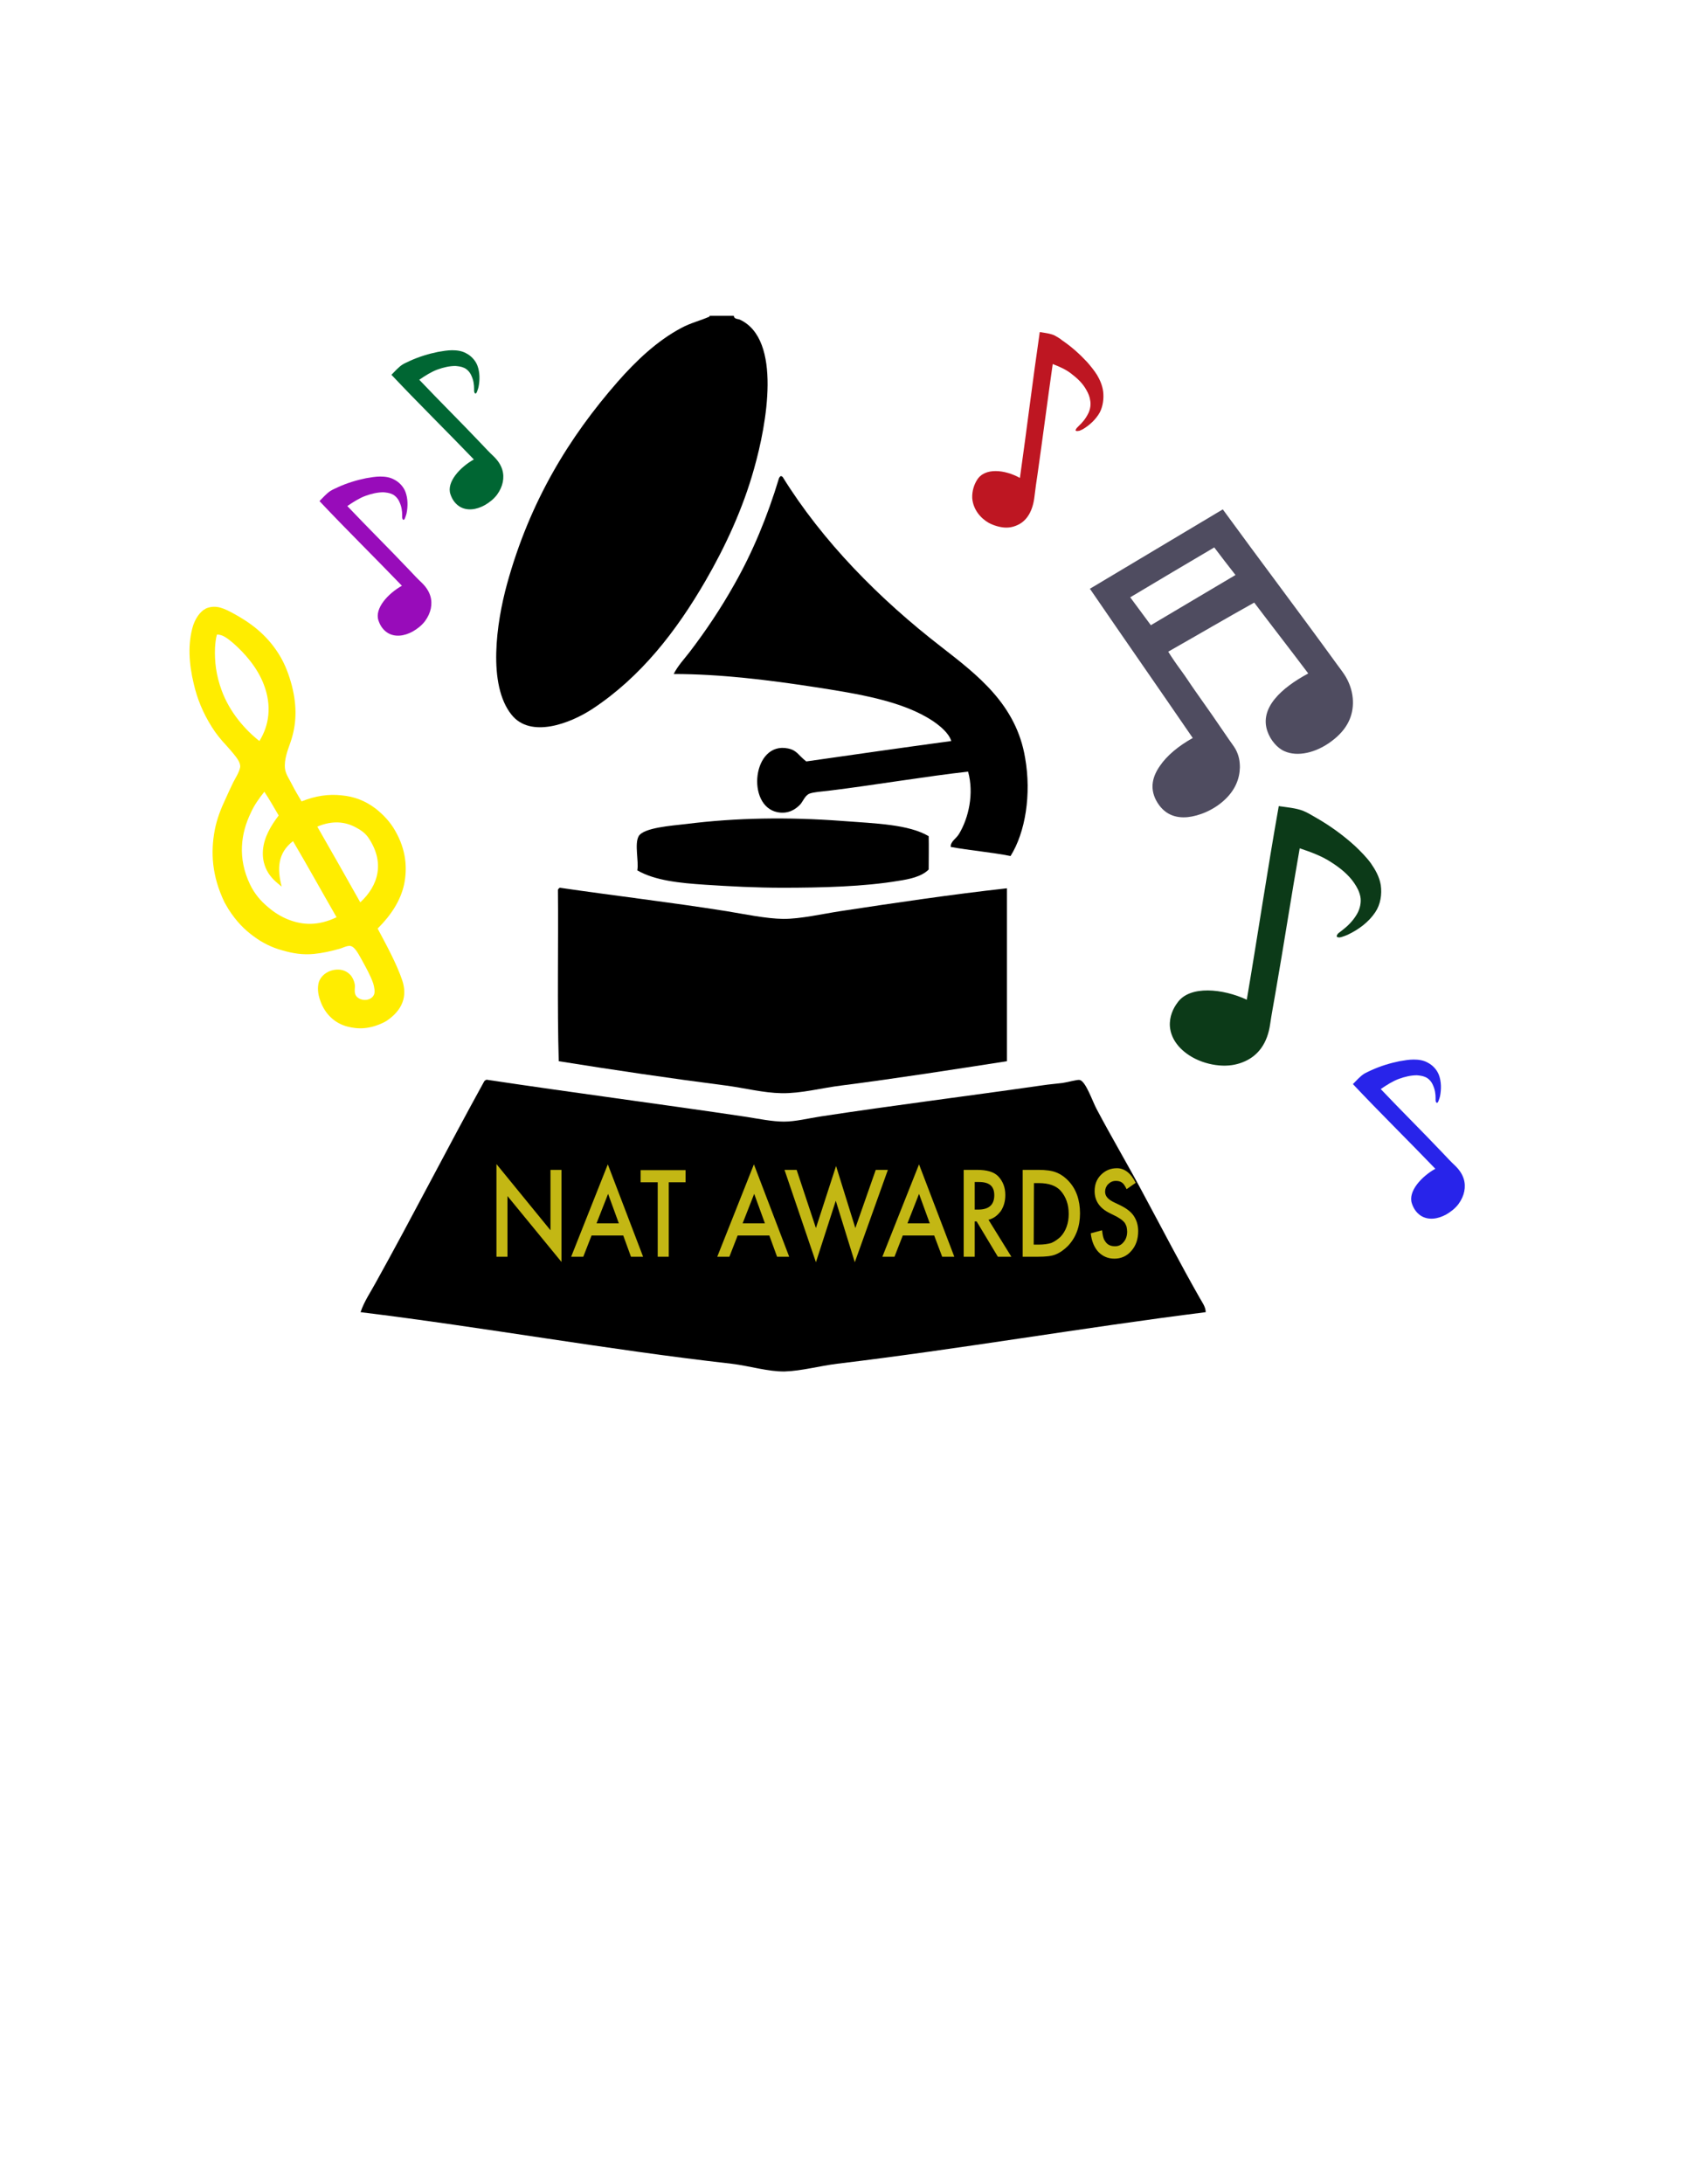 <?xml version="1.0" encoding="utf-8"?>
<!-- Generator: Adobe Illustrator 18.1.0, SVG Export Plug-In . SVG Version: 6.00 Build 0)  -->
<svg version="1.1" xmlns="http://www.w3.org/2000/svg" xmlns:xlink="http://www.w3.org/1999/xlink" x="0px" y="0px" width="612px"
	 height="792px" viewBox="-13 -156 612 792" style="enable-background:new -13 -156 612 792;" xml:space="preserve">
<style type="text/css">
	.st0{fill:#FFED00;}
	.st1{fill:#BE1622;}
	.st2{fill:#006633;}
	.st3{fill:#0C3A18;}
	.st4{fill:#980CBA;}
	.st5{fill:#4F4C60;}
	.st6{fill:#2824EA;}
	.st7{fill:#C3B714;}
</style>
<g id="award">
	<g id="Icon">
		<g>
			<path d="M244.4-41.5c2.9,0,5.9,0,8.8,0c0.1,1.3,1.6,1.1,2.2,1.4c15.4,7.2,9.7,38,5.2,53.9c-4.1,14.8-10.7,28.8-17.6,40.7
				c-10.7,18.5-23.6,35-41,46.5c-8.2,5.4-22.5,10.8-29.4,2.2c-8.8-10.9-5.5-33.4-1.7-47.3c8.3-30.2,22.6-53.4,40.2-73.5
				c6.5-7.4,14.2-14.8,23.1-19.5c3.3-1.8,6.8-2.6,10.2-4.1C244.4-41.4,244.4-41.4,244.4-41.5z"/>
			<path d="M353.6,154.4c-7-1.4-14.7-2-21.7-3.3c-0.1-2,1.9-2.9,3-4.7c3.5-5.8,5.5-14.6,3.3-22.6c-14.6,1.6-34.1,4.9-50.4,6.9
				c-2.6,0.3-5.7,0.5-7.2,1.1c-1.6,0.7-2.3,2.8-3.3,3.9c-1.6,1.7-4.3,3.6-8.3,2.8c-11.4-2.3-9-25.8,3.9-23.1
				c3.3,0.7,3.6,2.4,6.6,4.7c17.5-2.5,34.9-5,52.6-7.4c-0.9-2.9-4.1-5.5-6.6-7.2c-10.9-7.3-27-9.9-43.2-12.4
				c-16.3-2.5-33.9-4.7-50.9-4.7c1.5-3,3.8-5.4,5.8-8c5.8-7.6,11.2-15.6,16.2-24.5c6.6-11.6,12-24.6,16.2-38.5
				c0.2-0.4,0.4-0.7,0.8-0.8c0.2,0.1,0.3,0.3,0.5,0.3c14.5,23.4,35,44.2,57.5,61.6c13.1,10.2,27.3,20.9,30.5,40.4
				C361.2,132,359,145.8,353.6,154.4z"/>
			<path d="M323.9,147.2c0.1,3.1,0,9.1,0,12.1c-2.6,2.6-7,3.5-11,4.1c-12.4,2.1-27.8,2.5-42.1,2.5c-9.4,0-19.1-0.5-28.1-1.1
				c-9.1-0.6-18.1-1.5-24.5-5.2c0.6-3.3-1.1-9.6,0.5-12.4c1.8-3.1,12-3.8,17.1-4.4c18.3-2.3,37-2.6,57-1.1
				C304.7,142.6,316.6,142.9,323.9,147.2z"/>
			<path d="M190.1,165.9c19.8,2.9,40.4,5.3,60.5,8.5c6.7,1.1,14.2,2.7,20.6,2.8c6.3,0,14.1-1.8,20.6-2.8c19.7-3,40.6-6.1,60.5-8.3
				c0,19.7,0,43.1,0,62.7c-19.4,3-39.7,6.2-60,8.8c-7.3,0.9-14.5,2.9-21.7,2.8c-6.7-0.1-13.5-1.9-20.4-2.8
				c-20.2-2.6-40.5-5.6-60.5-8.8c-0.6-20-0.1-42.6-0.3-62.2C189.6,166.3,189.8,166,190.1,165.9z"/>
			<path d="M163.5,235.5c31.2,4.7,62.9,8.8,94.4,13.5c4.4,0.7,9.3,1.7,13.5,1.7s8.9-1.2,13.5-1.9c26.9-4.1,52.8-7.3,80.6-11.3
				c1.9-0.3,4.5-0.5,6.9-0.8c2.1-0.3,5.4-1.3,6.3-1.1c2.2,0.5,4.6,7.7,6.1,10.5c5.6,10.6,11.8,21,17.3,31.4
				c6.8,12.6,13.1,24.8,20.1,37.1c0.9,1.6,2.2,3.3,2.2,5.2c-44.6,5.6-88.7,13.3-133.7,18.7c-6.4,0.8-12.9,2.6-19,2.8
				c-6.1,0.1-12.7-2-19.3-2.8c-45.1-5.1-89.7-13.2-134.6-18.7c1.3-3.9,3.6-7.2,5.5-10.7c13.3-23.9,26-48.8,39.3-72.9
				C162.8,235.8,163.1,235.7,163.5,235.5z"/>
		</g>
	</g>
</g>
<g id="notes">
	<g>
		<path class="st0" d="M60.8,65.2c0.3-0.2,0.7-0.4,1-0.6c3.7-1.5,6.8,0.2,9.8,1.8c5.9,3.2,11.9,7.4,16.5,14.7
			c2.4,3.8,3.8,7.8,4.8,11.6c1.9,7.5,1.7,14-0.5,20.4c-1,2.9-2.4,6.3-2,9.7c0.3,2,1.5,3.6,2.6,5.8c1,2,2.3,4.1,3.4,6
			c5.1-2.1,10-2.7,14.5-2.2c4.5,0.4,8.6,1.9,12.5,4.9c2.5,2,5.1,4.6,7,8c4,7,4.4,13.6,3.2,19.4c-1.3,5.9-4.7,11.1-9.5,15.9
			c0,0,0,0.1-0.1,0.1c3.3,6.2,6.9,12.8,8.9,18.7s0.1,10.9-5.7,14.8c-0.3,0.2-0.6,0.3-0.9,0.5c-5.1,2.5-9.3,2.6-13.4,1.5
			c-3.8-1-7.9-3.9-9.8-9.6c-0.8-2.3-1-4.6-0.4-6.6c0.7-2,2.7-3.8,5.4-4.3c2.3-0.4,4.4,0.1,6,1.8c0.9,1,1.4,2.3,1.6,3.4
			c0.2,1.2-0.3,2.6,0.3,3.9c1.2,2.3,5.6,2.5,6.7-0.2c0.4-1,0.1-2.6-0.3-4c-1-2.9-2.7-5.9-4.4-9c-1.2-2.1-2.6-4.9-4.5-4.6
			c-1.1,0.1-2.2,0.7-3.2,1c-3.2,0.9-6.3,1.6-9.4,1.9c-4.1,0.4-7.7-0.2-11.5-1.3c-3.7-1-7.2-2.7-10.4-5.1c-3.3-2.4-6.2-5.3-9.1-9.8
			c-0.5-0.8-0.9-1.6-1.4-2.4c-4.7-9.7-5.1-18.3-3.6-26.3c0.8-4.1,2.2-7.7,4-11.5c0.8-1.8,1.7-3.7,2.6-5.6c0.9-1.8,2.2-3.7,2.6-5.6
			c0.3-1.6-1.1-3.4-2.4-5c-0.9-1.1-1.8-2.1-2.6-3c-1.8-1.9-3.7-4.2-5.2-6.6c-3.4-5.4-5.4-10.5-6.6-15.7c-1.8-7.4-2.2-14.6-0.3-21
			C57.6,69.2,58.7,66.8,60.8,65.2z M65,78.9c-0.2,4.9,0.4,10,2.4,15.4c2.9,8,8.6,14.4,13.7,18.4c3.5-5.6,4.6-12.7,1.6-20.5
			c-2.4-6.3-7.1-11.5-11.1-15c-1.8-1.5-3.8-3.2-5.9-3.1C65.3,75.4,65.1,77.3,65,78.9z M78,138.7c-3.6,7.4-4.9,16.4-0.3,26
			c1.7,3.5,3.9,6,6.4,8.1c2.4,2.1,4.9,3.6,7.4,4.6c5.3,2.1,10.9,2.4,17.6-0.8c-5.3-9.2-10.5-18.6-15.8-27.6
			c-5.6,4.3-5.8,10.1-4.1,16.5c-2-1.6-4-3.2-5.4-5.9c-1.3-2.6-1.6-5.1-1.4-7.4c0.4-4.6,2.8-8.7,5.7-12.5c-1.7-2.9-3.4-5.9-5.2-8.6
			C80.9,133.6,79.2,136,78,138.7z M102.2,143.9c5.2,9.1,10.4,18.2,15.5,27.3c6.5-6,9.2-14.5,2.7-23.8l-0.1-0.1
			c-1-1.3-2.5-2.4-3.9-3.1c-4.2-2.4-8.9-2.7-14.2-0.5C102.1,143.8,102.1,143.8,102.2,143.9z"/>
	</g>
	<g>
		<path id="note2_1_" class="st1" d="M377.2,0.1c0.1-0.8,0.7-1.1,1.1-1.6c1.3-1.2,2.5-2.6,3.5-4.6c0.7-1.4,1-3.2,0.7-4.7
			c-0.2-1.4-0.7-2.6-1.4-3.8c-1.2-2.2-3-4-5.1-5.6c-2-1.7-4.5-2.8-7.1-3.8c-1.9,13.3-3.6,26.6-5.5,39.9c-0.4,2.7-0.8,5.3-1.1,8
			c-0.6,5.5-2.8,8.7-5.6,10.2c-1.5,0.8-3.2,1.3-5.1,1.2c-2-0.1-4.2-0.8-5.9-1.7c-3-1.7-5.7-4.9-6-9c-0.1-2.6,0.7-4.9,1.7-6.5
			c2.8-4.7,10.2-3.8,15.6-0.8c2.5-17.7,4.6-35.1,7.2-52.9c1.7,0.3,3.9,0.5,5.5,1.3c0.9,0.5,1.9,1.1,2.6,1.7c3.4,2.3,6.4,5,9.1,7.9
			c1.3,1.5,2.6,3.1,3.6,4.7c1,1.7,1.9,3.7,2.2,6c0.3,2.6-0.1,5.3-1.2,7.5c-1.5,2.7-3.8,4.7-6.1,6.1c-0.4,0.2-0.8,0.4-1.3,0.6
			C378.2,0.2,377.6,0.5,377.2,0.1z"/>
	</g>
	<g>
		<path class="st2" d="M159.4-13.3c-0.5-0.4-0.4-1.1-0.4-1.6c0-1.6-0.2-3.2-1-4.9c-0.5-1.2-1.5-2.3-2.6-2.8s-2.1-0.6-3.2-0.7
			c-2.1,0-4.3,0.5-6.5,1.3s-4.4,2.2-6.6,3.7c7.4,7.8,15.1,15.4,22.5,23.2c1.5,1.6,3,3.2,4.5,4.6c3.2,3.1,3.9,6.3,3.3,9.3
			c-0.3,1.5-1,3.1-2.1,4.6c-1.2,1.6-2.9,2.9-4.5,3.8c-2.9,1.6-6.4,2.2-9.2,0.4c-1.8-1.2-2.7-2.9-3.2-4.4c-1.5-4.4,3.5-9.8,8.5-12.6
			c-10-10.4-20-20.2-29.9-30.7c1.2-1.2,2.6-2.8,4-3.7c0.8-0.5,1.8-0.9,2.6-1.3c3.5-1.6,6.9-2.6,10.3-3.3c1.7-0.3,3.5-0.6,5.1-0.6
			c1.7,0,3.5,0.2,5.1,1.1c1.8,0.9,3.4,2.6,4.1,4.5c0.9,2.4,0.9,5.2,0.4,7.7c-0.1,0.4-0.2,0.8-0.4,1.3
			C160-13.9,159.9-13.3,159.4-13.3z"/>
	</g>
	<g>
		<path class="st3" d="M471.9,183.6c0.1-1.1,1.1-1.5,1.8-2.1c2.1-1.6,4.1-3.5,5.6-6.1c1.1-1.9,1.6-4.3,1.2-6.3
			c-0.4-1.9-1.2-3.4-2.3-5c-2-2.9-4.9-5.3-8.2-7.4c-3.3-2.2-7.3-3.7-11.5-5.1c-3.1,17.6-5.8,35.3-8.9,53c-0.6,3.6-1.3,7.1-1.8,10.6
			c-1,7.3-4.5,11.5-9.1,13.6c-2.4,1.1-5.1,1.7-8.2,1.6c-3.3-0.1-6.8-1-9.5-2.3c-4.9-2.3-9.2-6.5-9.6-12c-0.2-3.5,1.2-6.5,2.8-8.6
			c4.5-6.3,16.5-5,25.1-1c4-23.5,7.4-46.6,11.6-70.2c2.7,0.4,6.3,0.7,8.8,1.7c1.5,0.6,3,1.5,4.2,2.2c5.5,3.1,10.3,6.6,14.6,10.5
			c2.1,2,4.2,4.1,5.8,6.3c1.6,2.3,3.1,4.9,3.6,7.9c0.5,3.4-0.1,7.1-2,9.9c-2.4,3.6-6.1,6.3-9.9,8.1c-0.6,0.3-1.3,0.5-2.1,0.8
			C473.5,183.8,472.6,184.2,471.9,183.6z"/>
	</g>
	<g>
		<path class="st4" d="M133.3,32.5c-0.5-0.4-0.4-1.1-0.4-1.6c0-1.6-0.2-3.2-1-4.9c-0.5-1.2-1.5-2.3-2.6-2.8s-2.1-0.6-3.2-0.7
			c-2.1,0-4.3,0.5-6.5,1.3s-4.4,2.2-6.6,3.7c7.4,7.8,15.1,15.4,22.5,23.2c1.5,1.6,3,3.2,4.5,4.6c3.2,3.1,3.9,6.3,3.3,9.3
			c-0.3,1.5-1,3.1-2.1,4.6c-1.2,1.6-2.9,2.9-4.5,3.8c-2.9,1.6-6.4,2.2-9.2,0.4c-1.8-1.2-2.7-2.9-3.2-4.4c-1.5-4.4,3.5-9.8,8.5-12.6
			c-10-10.4-20-20.2-29.9-30.7c1.2-1.2,2.6-2.8,4-3.7c0.8-0.5,1.8-0.9,2.6-1.3c3.5-1.6,6.9-2.6,10.3-3.3c1.7-0.3,3.5-0.6,5.1-0.6
			c1.7,0,3.5,0.2,5.1,1.1c1.8,0.9,3.4,2.6,4.1,4.5c0.9,2.4,0.9,5.2,0.4,7.7c-0.1,0.4-0.2,0.8-0.4,1.3
			C133.9,31.9,133.8,32.5,133.3,32.5z"/>
	</g>
	<g>
		<path class="st5" d="M382.2,57.6c16.1-9.6,32.2-19.2,48.4-28.9c13.7,18.8,27.8,37.4,41.5,56.3c1.1,1.5,2.2,2.9,3.1,4.4
			c1.7,2.9,2.5,5.9,2.6,8.7c0.2,5.5-2.1,10.5-7.8,14.7c-5.6,4.2-12.3,5.7-17,3.6c-2.6-1.1-5.1-4-6.2-7.2c-3-8.5,5.1-15.8,14.8-21
			c-6.4-8.5-13.1-17.1-19.6-25.7c-10.4,5.8-20.8,11.9-31.2,17.8c1.5,2.4,3.1,4.7,4.8,7c1.7,2.3,3.2,4.7,4.9,7.1
			c4.2,5.9,8.3,11.8,12.3,17.7c0.8,1.2,1.7,2.3,2.4,3.5c1.3,2.4,1.6,4.5,1.6,6.7c-0.1,4.1-1.7,8.1-5.4,11.6c-4.1,3.9-9.5,6-13.6,6.4
			c-4.3,0.4-8.6-0.9-11.4-6.1c-2.4-4.6-1.2-8.8,1.4-12.5c2.5-3.7,6.7-7.2,11.9-10.1c-12.4-18.1-24.9-36-37.3-54.1
			C382.2,57.7,382.1,57.6,382.2,57.6z M397.1,60.7c2.5,3.3,4.9,6.7,7.4,10c10.2-6.1,20.5-12.1,30.7-18.2c-2.6-3.3-5.2-6.7-7.7-10
			c-10.2,6-20.3,12-30.5,18.1C397,60.6,397,60.7,397.1,60.7z"/>
	</g>
	<g>
		<path class="st6" d="M508.2,243.9c-0.5-0.4-0.4-1.1-0.4-1.6c0-1.6-0.2-3.2-1-4.9c-0.5-1.2-1.5-2.3-2.6-2.8s-2.1-0.6-3.2-0.7
			c-2.1,0-4.3,0.5-6.5,1.3s-4.4,2.2-6.6,3.7c7.4,7.8,15.1,15.4,22.5,23.2c1.5,1.6,3,3.2,4.5,4.6c3.2,3.1,3.9,6.3,3.3,9.3
			c-0.3,1.5-1,3.1-2.1,4.6c-1.2,1.6-2.9,2.9-4.5,3.8c-2.9,1.6-6.4,2.2-9.2,0.4c-1.8-1.2-2.7-2.9-3.2-4.4c-1.5-4.4,3.5-9.8,8.5-12.6
			c-10-10.4-20-20.2-29.9-30.7c1.2-1.2,2.6-2.8,4-3.7c0.8-0.5,1.8-0.9,2.6-1.3c3.5-1.6,6.9-2.6,10.3-3.3c1.7-0.3,3.5-0.6,5.1-0.6
			c1.7,0,3.5,0.2,5.1,1.1c1.8,0.9,3.4,2.6,4.1,4.5c0.9,2.4,0.9,5.2,0.4,7.7c-0.1,0.4-0.2,0.8-0.4,1.3
			C508.8,243.3,508.7,243.9,508.2,243.9z"/>
	</g>
</g>
<g id="text">
	<g id="Type">
		<path class="st7" d="M167.1,299.7v-33.6l19.6,24v-21.9h4v33.4l-19.6-23.9v22L167.1,299.7L167.1,299.7z"/>
		<path class="st7" d="M213.1,292h-11.5l-3,7.7h-4.4l13.3-33.5l12.8,33.5h-4.4L213.1,292z M211.5,287.6l-3.9-10.7l-4.2,10.7H211.5z"
			/>
		<path class="st7" d="M229.6,272.7v27h-4v-27h-6.2v-4.4h16.3v4.4H229.6z"/>
		<path class="st7" d="M266.1,292h-11.5l-3,7.7h-4.4l13.3-33.5l12.8,33.5h-4.4L266.1,292z M264.5,287.6l-3.9-10.7l-4.2,10.7H264.5z"
			/>
		<path class="st7" d="M276,268.2l7,21.1l7.3-22.5l7,22.5l7.4-21.1h4.4l-12,33.5l-6.9-22.3l-7.2,22.3l-11.4-33.5H276L276,268.2z"/>
		<path class="st7" d="M325.9,292h-11.4l-3,7.7h-4.4l13.3-33.5l12.8,33.5h-4.4L325.9,292z M324.3,287.6l-3.9-10.7l-4.2,10.7H324.3z"
			/>
		<path class="st7" d="M345.6,286.3l8.3,13.4H349l-7.7-12.8h-0.7v12.8h-4v-31.5h4.8c3.6,0,6.1,0.7,7.7,2.3c1.7,1.8,2.6,4,2.6,6.8
			c0,2.2-0.5,4.1-1.6,5.8C348.8,284.8,347.5,285.8,345.6,286.3z M340.6,282.6h1.3c3.8,0,5.8-1.7,5.8-5.2c0-3.3-1.8-4.8-5.6-4.8h-1.5
			L340.6,282.6L340.6,282.6z"/>
		<path class="st7" d="M358,299.7v-31.5h5.7c2.7,0,4.9,0.3,6.4,0.9c1.6,0.6,3.2,1.7,4.6,3.2c2.7,2.9,4.1,6.8,4.1,11.7
			c0,4.8-1.5,8.7-4.3,11.7c-1.5,1.5-2.9,2.5-4.6,3.2c-1.5,0.6-3.6,0.8-6.3,0.8H358L358,299.7z M362,295.3h1.8c1.8,0,3.3-0.2,4.6-0.6
			c1.2-0.5,2.3-1.3,3.3-2.2c2-2.1,3-5,3-8.3c0-3.5-1-6.2-2.9-8.4c-1.7-1.9-4.4-2.8-7.9-2.8h-1.8L362,295.3L362,295.3z"/>
		<path class="st7" d="M399,272.9l-3.3,2.3c-0.6-1.3-1.2-2.1-1.7-2.4c-0.5-0.4-1.3-0.6-2.2-0.6c-1.1,0-2,0.4-2.8,1.2
			c-0.7,0.7-1.1,1.7-1.1,2.7c0,1.6,1,2.7,2.9,3.7l2.7,1.3c2.2,1.1,3.8,2.3,4.8,3.8s1.6,3.3,1.6,5.5c0,2.9-0.8,5.3-2.5,7.2
			c-1.6,1.9-3.8,2.8-6.1,2.8c-2.3,0-4.2-0.8-5.8-2.4c-1.5-1.6-2.5-3.9-2.8-6.8l4.1-1.1c0.2,1.9,0.5,3.2,1,3.8c0.8,1.4,2,2,3.7,2
			c1.3,0,2.3-0.5,3.1-1.5c0.8-0.9,1.3-2.2,1.3-3.8c0-0.6-0.1-1.2-0.2-1.7s-0.4-0.9-0.6-1.4c-0.3-0.4-0.7-0.8-1.2-1.2
			c-0.5-0.4-1.1-0.7-1.7-1.1l-2.6-1.3c-3.7-1.8-5.5-4.5-5.5-8c0-2.3,0.7-4.3,2.3-5.9c1.6-1.6,3.5-2.4,5.8-2.4
			C394.9,267.6,397.3,269.4,399,272.9z"/>
	</g>
</g>
</svg>
